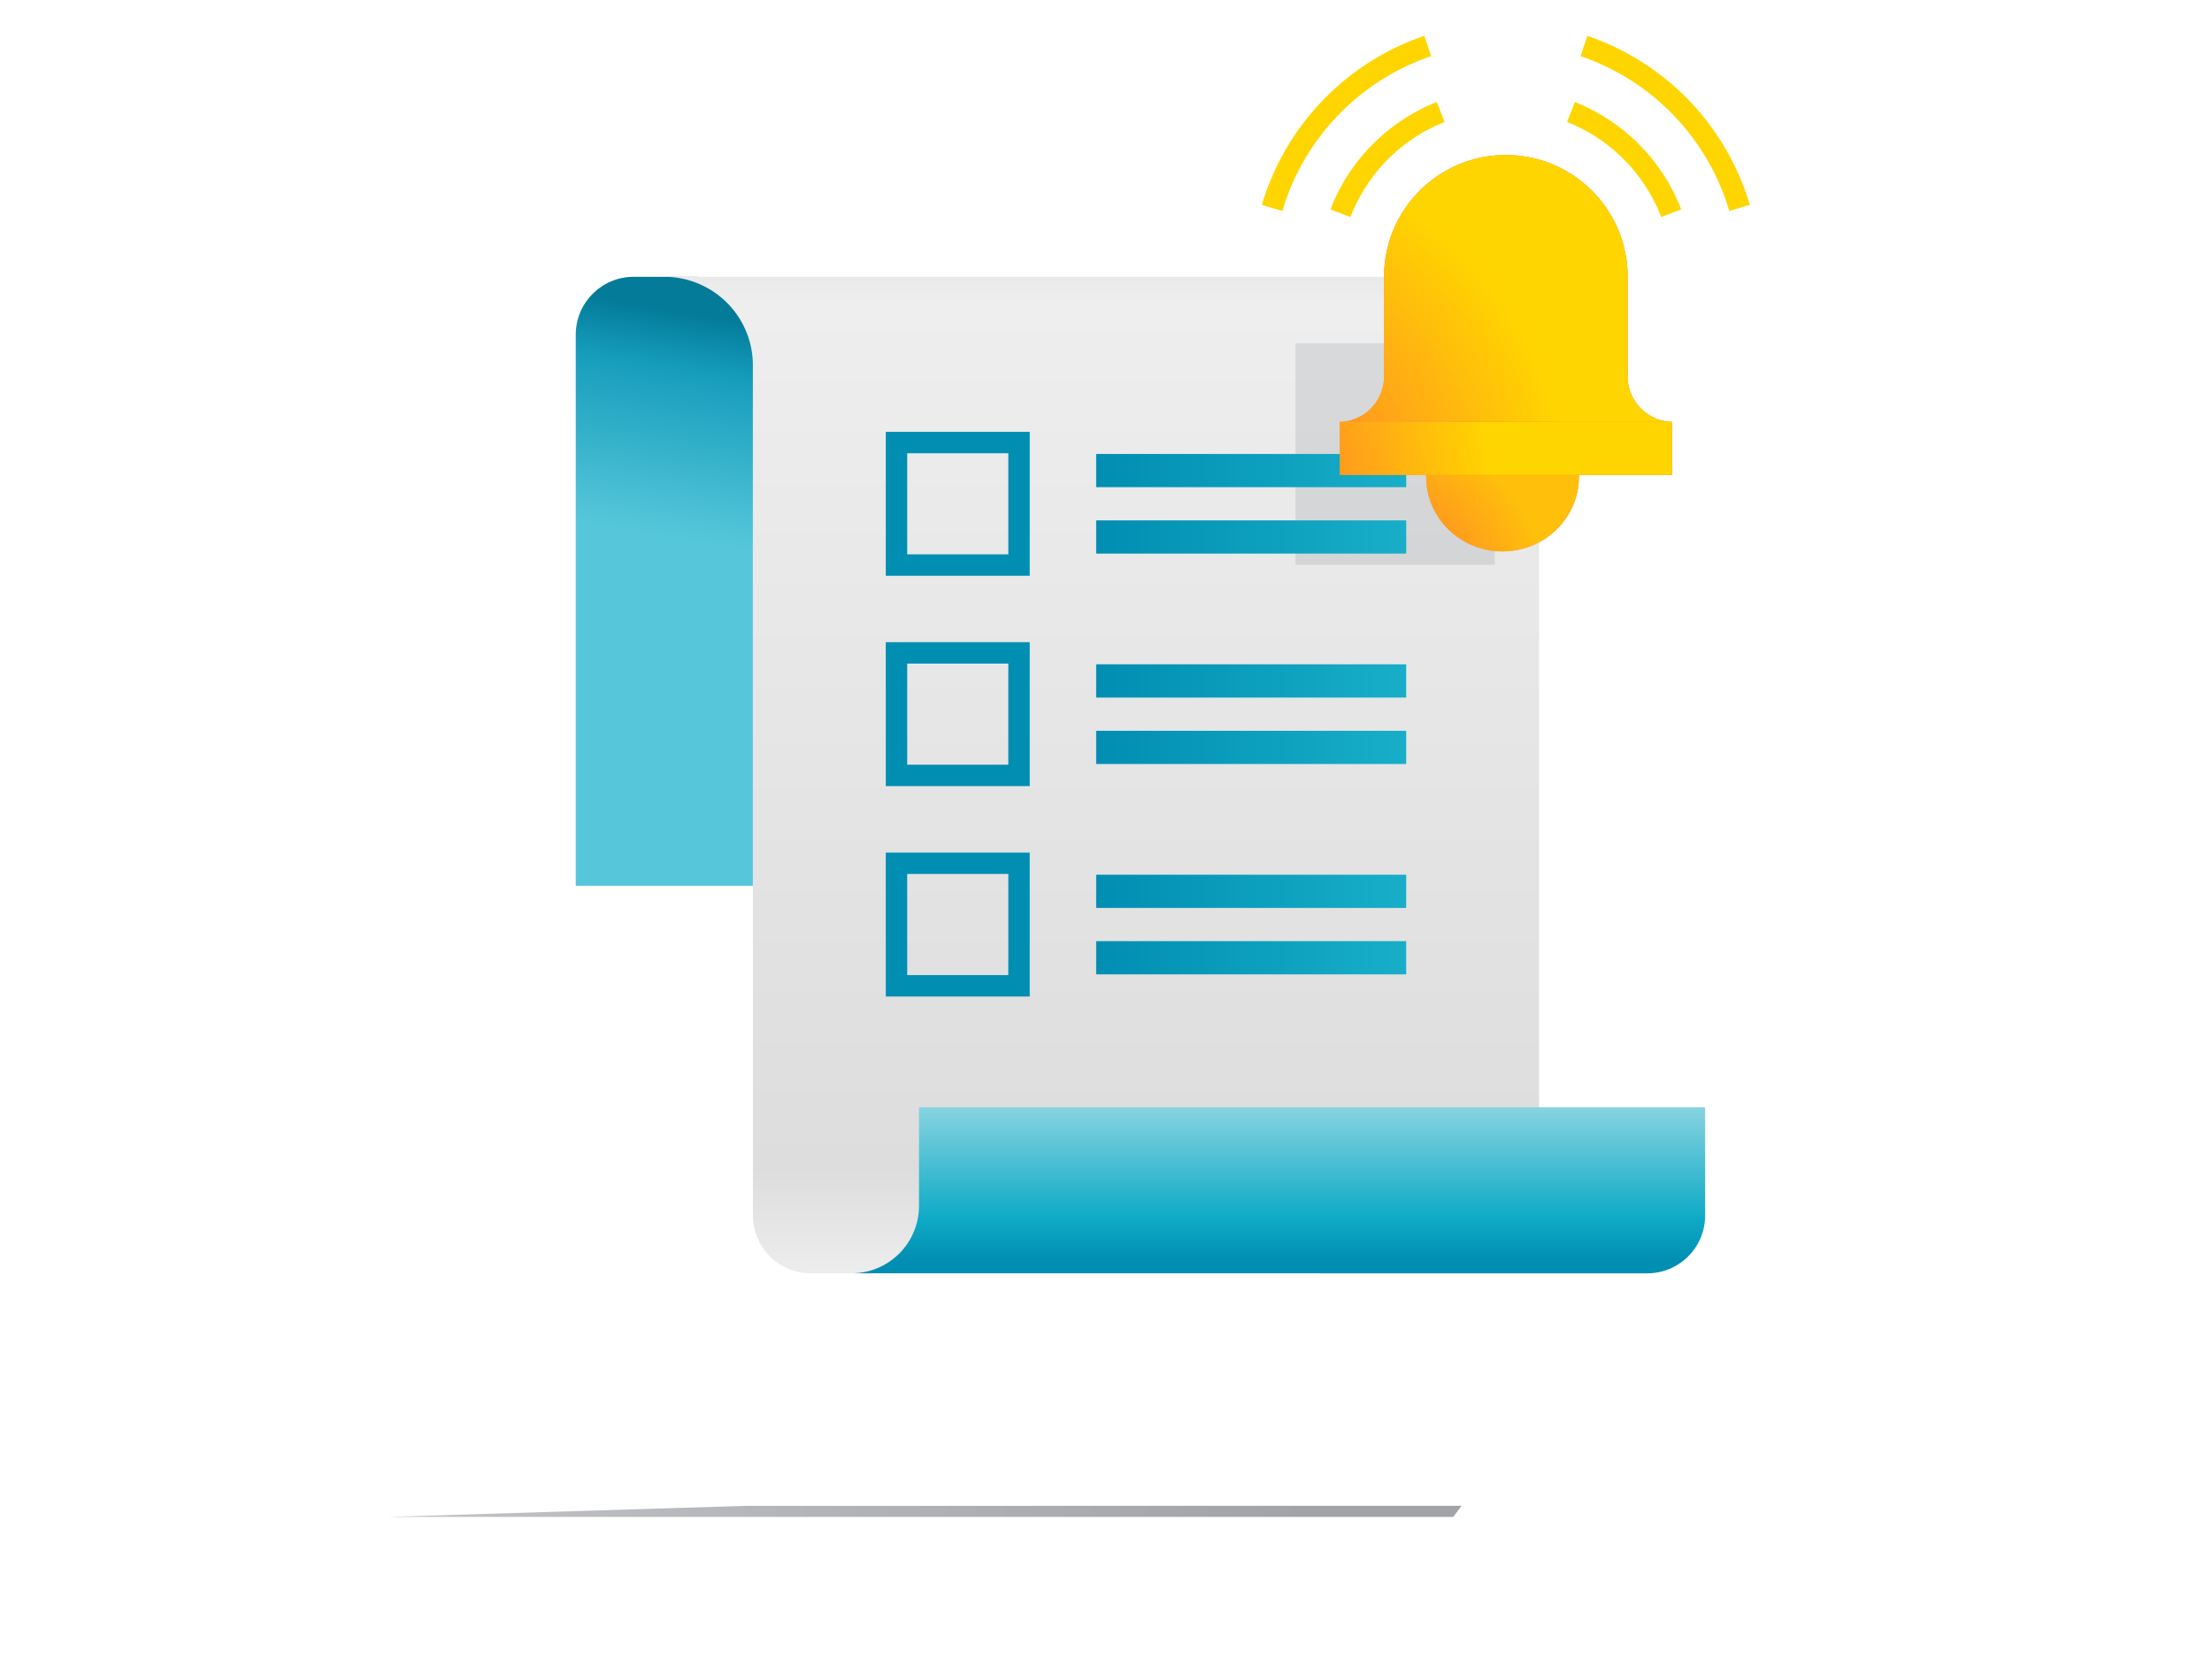 <svg xmlns="http://www.w3.org/2000/svg" xmlns:xlink="http://www.w3.org/1999/xlink" width="180" height="135" viewBox="0 0 180 135">
    <defs>
        <linearGradient id="a" x1="85.573%" x2="0%" y1="49.996%" y2="50.005%">
            <stop offset="0%" stop-color="#A1A3A8"/>
            <stop offset="100%" stop-color="#C1C3C7"/>
        </linearGradient>
        <filter id="b" width="104%" height="486.7%" x="-2%" y="-193.3%" filterUnits="objectBoundingBox">
            <feGaussianBlur in="SourceGraphic" stdDeviation=".581"/>
        </filter>
        <linearGradient id="c" x1="48.207%" x2="50%" y1="42.459%" y2="5.277%">
            <stop offset="0%" stop-color="#56C7DA"/>
            <stop offset="74.363%" stop-color="#169DBC"/>
            <stop offset="100%" stop-color="#037B99"/>
        </linearGradient>
        <linearGradient id="e" x1="30.024%" x2="30.024%" y1="0%" y2="100%">
            <stop offset="0%" stop-color="#E9E9E9"/>
            <stop offset="2.973%" stop-color="#EEE"/>
            <stop offset="89.469%" stop-color="#DDD"/>
            <stop offset="100%" stop-color="#EDEDED"/>
        </linearGradient>
        <path id="d" d="M0 0h66.471c2.6 0 4.708 2.108 4.708 4.708V81.09H11.916a4.708 4.708 0 0 1-4.708-4.708V7.208A7.208 7.208 0 0 0 0 0z"/>
        <filter id="f" width="293.3%" height="274%" x="-96.7%" y="-87%" filterUnits="objectBoundingBox">
            <feGaussianBlur in="SourceGraphic" stdDeviation="5.226"/>
        </filter>
        <linearGradient id="h" x1="50%" x2="50%" y1="92.604%" y2="0%">
            <stop offset="0%" stop-color="#008EB2"/>
            <stop offset="28.538%" stop-color="#0FABC6"/>
            <stop offset="100%" stop-color="#87D3E1"/>
        </linearGradient>
        <linearGradient id="i" x1="100%" x2="0%" y1="100%" y2="100%">
            <stop offset="0%" stop-color="#18AEC8"/>
            <stop offset="100%" stop-color="#008EB2"/>
        </linearGradient>
        <radialGradient id="k" cx="-38.979%" cy="131.901%" r="120.914%" fx="-38.979%" fy="131.901%" gradientTransform="scale(.978 1) rotate(-44.609 -.394 1.33)">
            <stop offset="0%" stop-color="#FFD500" stop-opacity="0"/>
            <stop offset="100%" stop-color="#FFD500"/>
        </radialGradient>
        <ellipse id="j" cx="13.245" cy="26.174" rx="6.217" ry="6.082"/>
        <radialGradient id="m" cx="-38.979%" cy="131.901%" r="533.11%" fx="-38.979%" fy="131.901%" gradientTransform="scale(.16 1) rotate(-9.165 -1.413 14.085)">
            <stop offset="0%" stop-color="#FFD500" stop-opacity="0"/>
            <stop offset="100%" stop-color="#FFD500"/>
        </radialGradient>
        <path id="l" d="M0 21.714h27.03v4.325H0z"/>
        <radialGradient id="o" cx="-38.979%" cy="131.901%" r="134.901%" fx="-38.979%" fy="131.901%" gradientTransform="matrix(.624 -.629 .506 .777 -.813 .049)">
            <stop offset="0%" stop-color="#FFD500" stop-opacity="0"/>
            <stop offset="100%" stop-color="#FFD500"/>
        </radialGradient>
        <path id="n" d="M13.515 0c5.474 0 9.911 4.437 9.911 9.911v8.108c0 2.005 1.6 3.645 3.604 3.695H0a3.696 3.696 0 0 0 3.604-3.695V9.91C3.604 4.437 8.041 0 13.515 0z"/>
    </defs>
    <g fill="none" fill-rule="evenodd">
        <path fill="url(#a)" d="M118.932 122.536l-.677.901h-86.72l29.138-.9z" filter="url(#b)"/>
        <path fill="url(#c)" d="M4.708 0h5c2.6 0 4.708 2.108 4.708 4.708v44.847H0V4.708C0 2.108 2.108 0 4.708 0z" transform="translate(46.852 22.525)"/>
        <g transform="translate(54.06 22.525)">
            <mask id="g" fill="#fff">
                <use xlink:href="#d"/>
            </mask>
            <use fill="url(#e)" xlink:href="#d"/>
            <path fill="#030A16" d="M51.357 5.406h16.218v18.02H51.357z" filter="url(#f)" mask="url(#g)" opacity=".3"/>
        </g>
        <path fill="url(#h)" d="M27.931 67.575h63.971v8.807c0 2.6-2.108 4.708-4.708 4.708H20.723h1.715a5.493 5.493 0 0 0 5.493-5.492v-8.023z" transform="translate(46.852 22.525)"/>
        <path stroke="#008EB2" stroke-width="1.742" d="M72.951 70.248h9.971v9.971h-9.97z"/>
        <path fill="url(#i)" d="M17.119 7.208h25.228v2.703H17.119zM17.119 1.802h25.228v2.703H17.119z" transform="translate(72.08 69.377)"/>
        <g>
            <path stroke="#008EB2" stroke-width="1.742" d="M72.951 53.13h9.971v9.97h-9.97z"/>
            <path fill="url(#i)" d="M17.119 7.208h25.228v2.703H17.119zM17.119 1.802h25.228v2.703H17.119z" transform="translate(72.08 52.258)"/>
        </g>
        <g>
            <path stroke="#008EB2" stroke-width="1.742" d="M72.951 36.01h9.971v9.971h-9.97z"/>
            <path fill="url(#i)" d="M17.119 7.208h25.228v2.703H17.119zM17.119 1.802h25.228v2.703H17.119z" transform="translate(72.08 35.139)"/>
        </g>
        <g>
            <g transform="translate(109.021 12.614)">
                <use fill="#FF6A36" xlink:href="#j"/>
                <use fill="url(#k)" fill-opacity=".8" xlink:href="#j"/>
            </g>
            <g transform="translate(109.021 12.614)">
                <use fill="#FF6A36" xlink:href="#l"/>
                <use fill="url(#m)" xlink:href="#l"/>
            </g>
            <g transform="translate(109.021 12.614)">
                <use fill="#FF6A36" xlink:href="#n"/>
                <use fill="url(#o)" xlink:href="#n"/>
            </g>
        </g>
        <g stroke="#FFD500" stroke-width="1.742">
            <path d="M135.995 17.35a14.462 14.462 0 0 0-8.158-8.235M141.555 16.921a19.878 19.878 0 0 0-12.664-13.177M109.077 17.35a14.462 14.462 0 0 1 8.158-8.235M103.517 16.921a19.878 19.878 0 0 1 12.664-13.177"/>
        </g>
    </g>
</svg>
